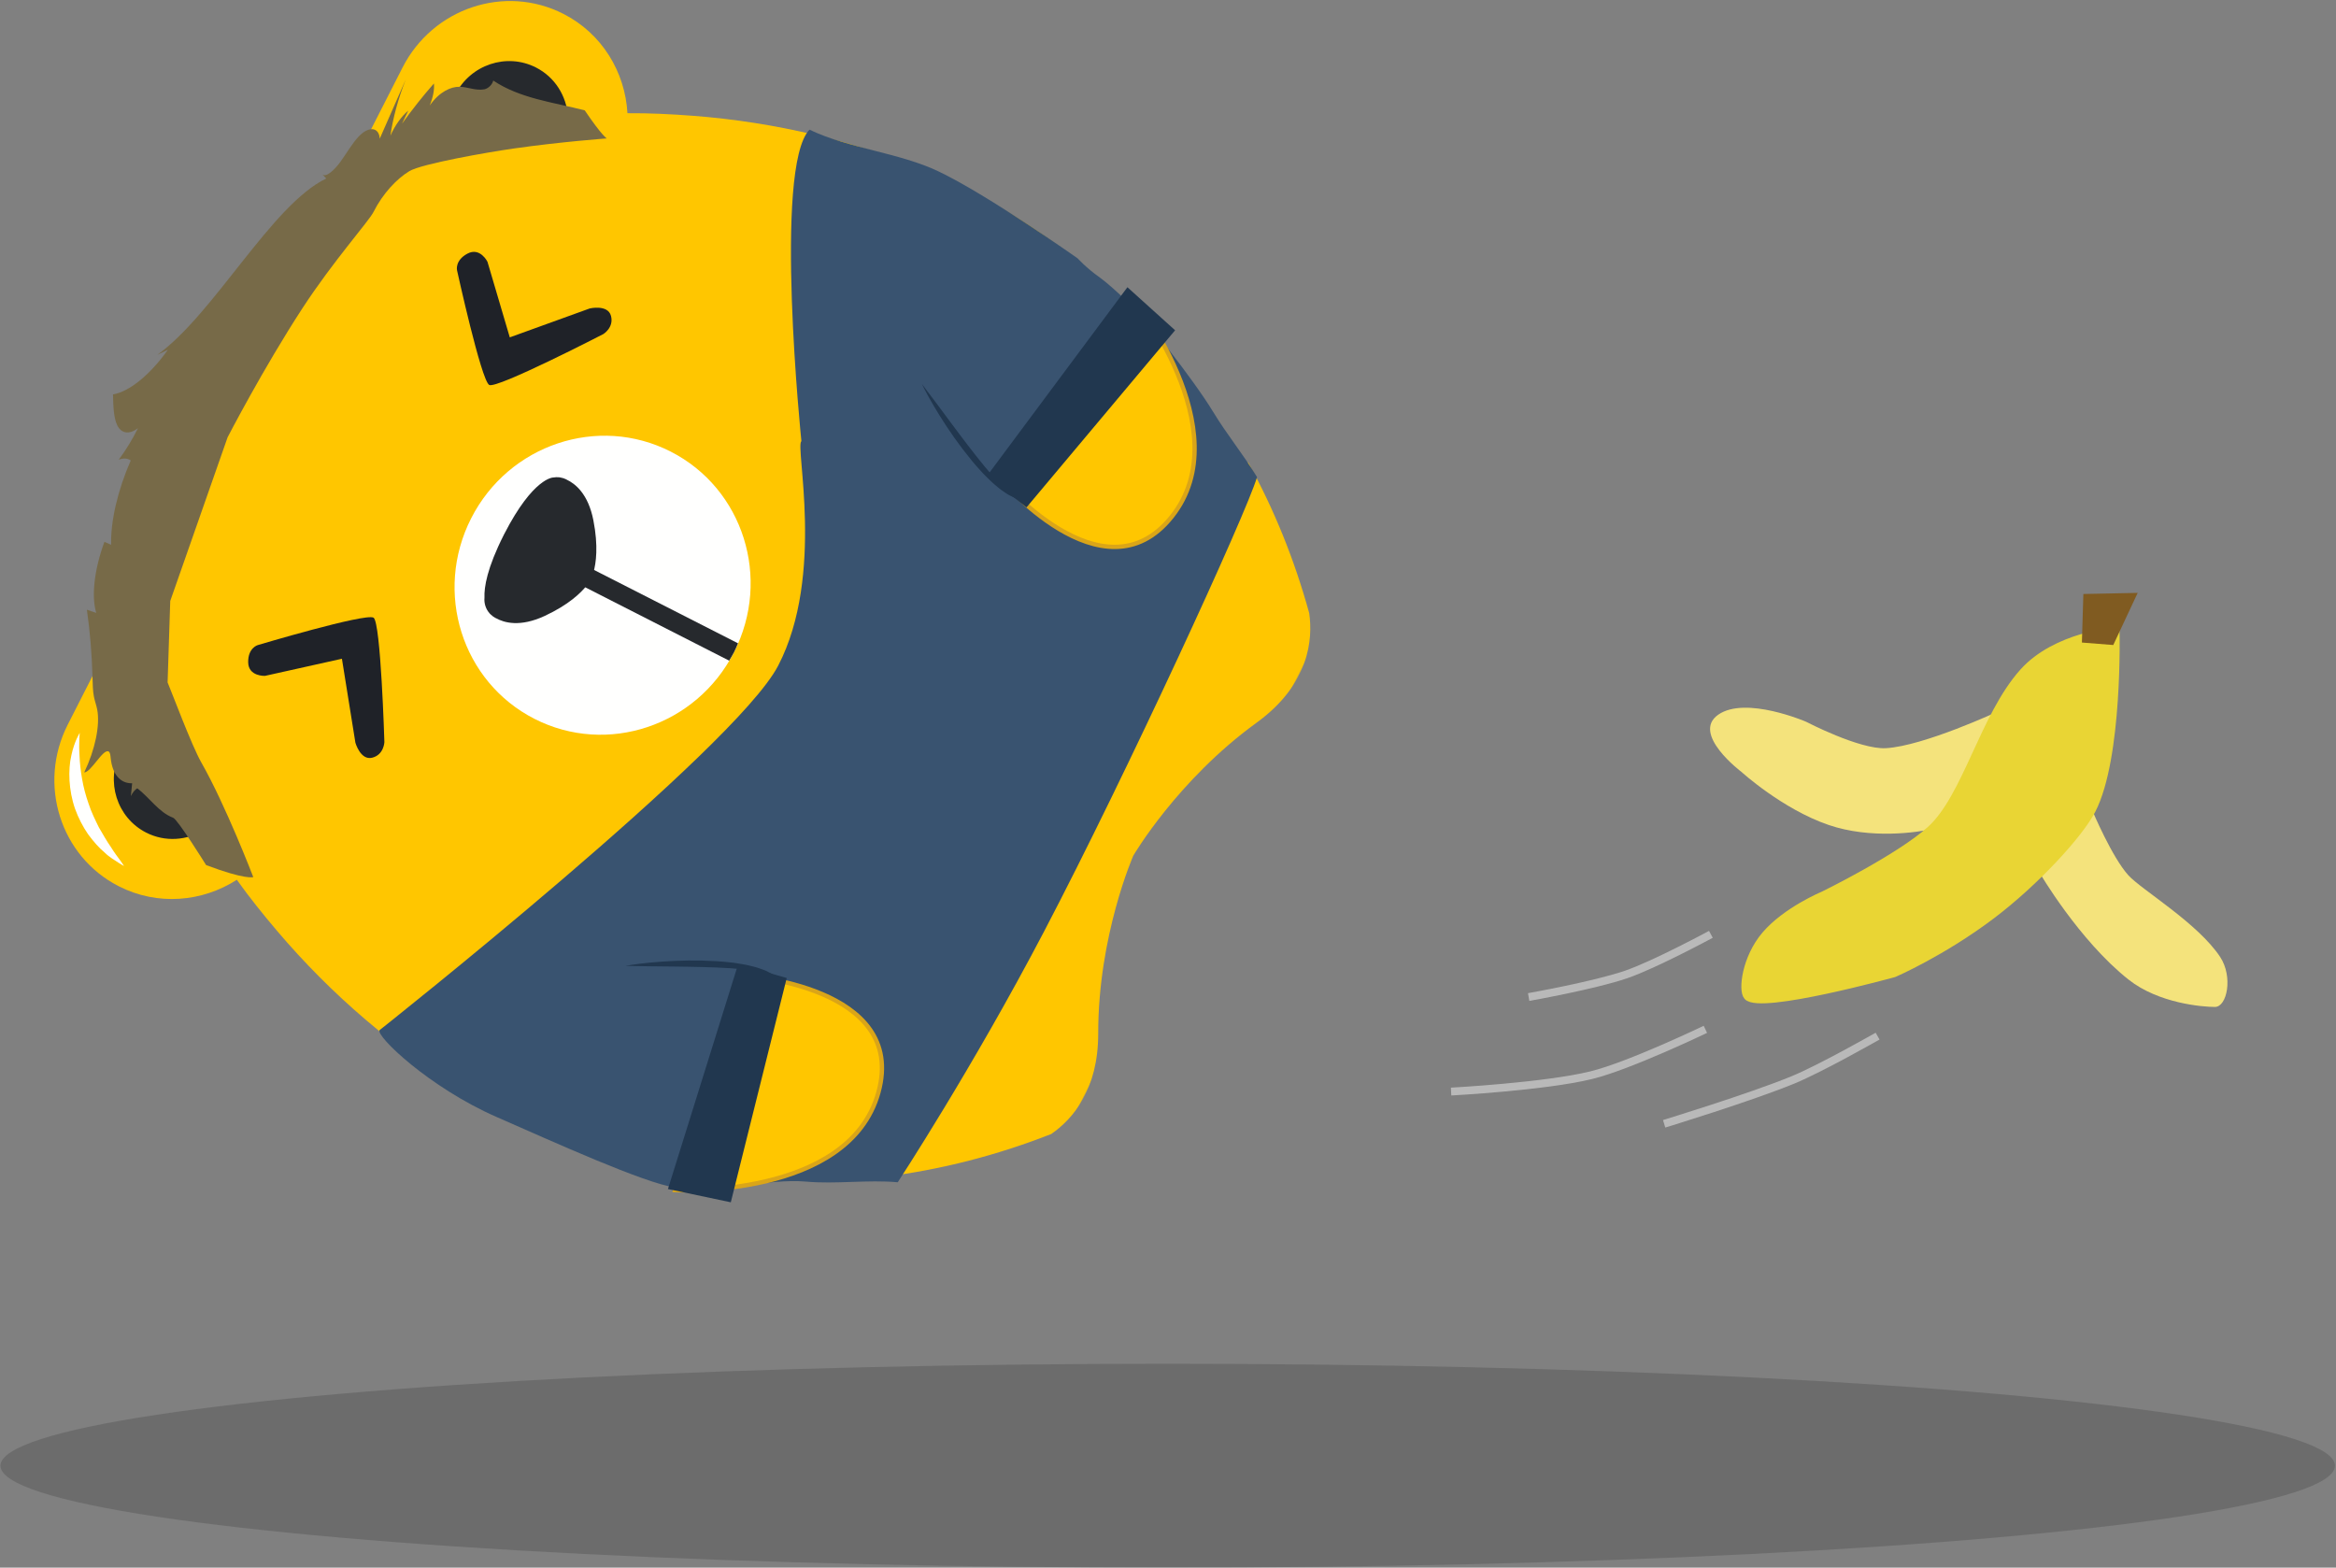 <?xml version="1.0" encoding="UTF-8"?>
<svg width="1064px" height="714px" viewBox="0 0 1064 714" version="1.1" xmlns="http://www.w3.org/2000/svg" xmlns:xlink="http://www.w3.org/1999/xlink">
    <rect x="0" y="0" width="1064" height="714" fill="#808080" stroke="none"/>
    <!-- Generator: Sketch 54.1 (76490) - https://sketchapp.com -->
    <title>072</title>
    <desc>Created with Sketch.</desc>
    <defs>
        <polyline id="path-1" points="9.11355946e-13 1.254 470.636 1.254 470.636 581.001 9.11355946e-13 581.001"></polyline>
    </defs>
    <g id="Bearpots" stroke="none" stroke-width="1" fill="none" fill-rule="evenodd">
        <g id="072" transform="translate(-82, -249)">
            <g transform="translate(-4, 174)">
                <ellipse id="Oval-3" fill-opacity="0.156" fill="#000000" cx="617.866" cy="742.568" rx="531.657" ry="46.432"></ellipse>
                <g id="Group" transform="translate(745.751, 346.115)">
                    <path d="M220.818,106.361 C213.563,108.074 192.236,111.139 173.164,104.621 C152.054,97.406 133.421,80.436 133.421,80.436 C133.421,80.436 110.38,63.125 122.856,54.406 C135.332,45.686 162.913,57.623 162.913,57.623 C162.913,57.623 187.225,70.31 199.224,69.647 C216.457,68.696 250.61,52.78 250.61,52.78 C250.61,52.78 244.595,100.75 220.818,106.361 Z" id="Path-3" fill="#F4E37C"></path>
                    <path d="M269.105,126.171 C269.105,126.171 287.078,157.074 309.734,175.029 C323.41,185.868 343.394,187.504 349.098,187.504 C354.67,187.504 357.418,173.704 351.481,164.728 C341.273,149.293 315.77,134.205 309.734,127.603 C302.254,119.422 293.378,98.311 293.378,98.311" id="Path-4" fill="#F4E37C"></path>
                    <path d="M98.233,240.726 C98.233,240.726 137.238,228.815 156.848,220.761 C169.645,215.504 195.455,200.795 195.455,200.795" id="Path-9" stroke="#FFFFFF" stroke-width="3.572" opacity="0.45"></path>
                    <path d="M1.194,226.045 C1.194,226.045 43.775,223.788 65.083,218.574 C82.383,214.34 117.017,197.7 117.017,197.7" id="Path-15" stroke="#FFFFFF" stroke-width="3.572" opacity="0.45"></path>
                    <path d="M36.52,182.99 C36.52,182.99 66.366,177.722 80.918,172.716 C94.034,168.204 119.525,154.434 119.525,154.434" id="Path-16" stroke="#FFFFFF" stroke-width="3.572" opacity="0.45"></path>
                    <path d="M261.791,35.083 C243.704,55.298 236.019,91.97 219.559,106.847 C205.294,119.739 170.872,136.584 170.872,136.584 C170.872,136.584 153.87,143.643 144.385,154.776 C135.372,165.355 133.786,179.963 136.198,182.643 C141.927,189.009 202.911,172.184 202.911,172.184 C202.911,172.184 224.919,162.663 247.288,145.772 C267.168,130.76 287.296,108.947 293.06,97.71 C305.31,73.828 303.88,16.376 303.88,16.376 C303.88,16.376 276.746,18.369 261.791,35.083 Z" id="Path-2" stroke="#E9D534" stroke-width="3.572" fill="#E9D534"></path>
                    <polygon id="Path-8" stroke="#805B21" stroke-width="3.572" fill="#805B21" points="290.914 1.173 290.348 19.889 301.707 20.788 311.082 0.764"></polygon>
                </g>
                <g id="Group-5" transform="translate(0.38, -0)">
                    <g id="Group-8" transform="translate(370.208, 346.988) rotate(-63) translate(-370.208, -346.988) translate(130.434, 55.501)">
                        <g id="Dennis" transform="translate(0.637, 0)">
                            <g id="Mascot_EPS" transform="translate(4.827, 0.137)">
                                <g id="Group-3" transform="translate(-0, -0)">
                                    <mask id="mask-2" fill="white">
                                        <use xlink:href="#path-1"></use>
                                    </mask>
                                    <g id="Clip-2"></g>
                                    <path d="M470.197,330.768 C467.426,291.582 458.228,254.176 443.739,219.435 C439.902,210.232 435.823,201.153 431.255,192.349 C447.441,182.919 458.328,165.619 458.328,145.776 C458.328,115.871 433.679,91.629 403.27,91.629 L67.414,91.629 C37.006,91.629 12.358,115.871 12.358,145.776 C12.358,165.604 23.226,182.893 39.393,192.327 C34.825,201.127 30.747,210.204 26.91,219.404 C12.415,254.152 3.212,291.568 0.441,330.764 C0.229,335.427 1.03878594e-12,340.087 1.03878594e-12,344.802 C1.03878594e-12,378.675 5.602,411.242 15.801,441.757 C18.843,450.347 24.691,465.138 31.857,475.015 C32.64,476.03 33.378,477.019 34.269,478.084 C34.377,478.208 34.48,478.346 34.586,478.467 C37.764,482.225 41.617,486.247 46.254,490.238 C50.933,494.232 56.353,498.224 62.522,501.562 C68.618,504.881 75.732,507.565 82.752,508.454 C90.097,509.489 97.848,508.25 103.765,504.167 C109.797,500.182 114.109,493.212 116.605,485.33 C121.585,469.362 121.033,451.271 119.508,434.908 C117.841,418.411 114.801,403.08 111.783,390.054 C105.658,363.982 99.647,347.053 99.647,347.053 C99.647,347.053 106.827,363.512 114.816,389.261 C118.766,402.142 122.917,417.353 125.807,434.083 C128.477,450.783 130.63,469.178 126.279,487.981 C124.045,497.218 119.387,506.962 110.906,513.547 C102.416,520.243 91.802,522.314 82.27,522.542 C72.236,522.609 63.327,520.358 55.247,517.332 C54.263,516.958 53.423,516.476 52.467,516.08 C67.241,537.991 84.835,557.86 104.617,575.402 C115.17,581.108 132.365,585.323 155.141,573.693 C194.853,553.414 234.566,551.16 234.566,551.16 C234.566,551.16 274.277,553.414 313.99,573.693 C340.674,587.318 359.699,579.207 369.34,572.417 C387.707,555.651 404.132,536.869 418.047,516.263 C417.155,516.631 416.375,517.081 415.459,517.429 C407.379,520.455 398.471,522.708 388.436,522.639 C378.904,522.411 368.29,520.34 359.801,513.644 C351.32,507.059 346.663,497.316 344.428,488.078 C340.078,469.275 342.23,450.88 344.901,434.182 C347.789,417.451 351.941,402.24 355.891,389.358 C363.881,363.609 371.06,347.15 371.06,347.15 C371.06,347.15 365.05,364.079 358.924,390.152 C355.906,403.177 352.866,418.508 351.198,435.005 C349.675,451.368 349.122,469.461 354.101,485.427 C356.597,493.309 360.909,500.281 366.941,504.264 C372.859,508.348 380.609,509.586 387.955,508.551 C394.974,507.662 402.089,504.98 408.186,501.659 C414.355,498.321 419.774,494.329 424.452,490.335 C430.752,484.913 435.518,479.485 439.181,474.693 C444.893,466.703 449.748,455.662 452.991,447.212 C464.39,415.145 470.636,380.698 470.636,344.802 C470.636,340.088 470.409,335.43 470.197,330.768" id="Fill-1" fill="#FFC600" mask="url(#mask-2)"></path>
                                </g>
                                <path d="M67.414,118.612 C52.16,118.612 39.793,130.774 39.793,145.776 C39.793,155.507 45.038,163.977 52.856,168.775 C62.414,153.336 73.081,138.64 84.814,124.839 C80.053,121.006 74.047,118.612 67.414,118.612" id="Fill-6" fill="#26292D"></path>
                                <path d="M403.27,118.612 C396.624,118.612 390.609,121.015 385.844,124.862 C397.574,138.661 408.236,153.357 417.793,168.793 C425.63,164.001 430.892,155.521 430.892,145.776 C430.892,130.774 418.525,118.612 403.27,118.612" id="Fill-7" fill="#26292D"></path>
                                <path d="M302.878,279.869 C302.878,316.973 272.294,347.053 234.566,347.053 C196.837,347.053 166.253,316.973 166.253,279.869 C166.253,242.764 196.837,212.684 234.566,212.684 C272.294,212.684 302.878,242.764 302.878,279.869" id="Fill-12" fill="#FFFFFE"></path>
                                <path d="M230.132,346.832 C231.604,346.926 233.066,347.053 234.563,347.053 C236.061,347.053 237.524,346.926 238.998,346.832 L238.998,259.51 L230.132,259.51 L230.132,346.832" id="Fill-13" fill="#26292D"></path>
                                <path d="M270.008,243.185 C270.008,242.256 269.829,241.378 269.575,240.531 C269.463,240.116 269.373,239.871 269.373,239.871 L269.366,239.871 C269.047,239.043 268.613,238.28 268.083,237.584 L268.085,237.575 C268.085,237.575 264.072,229.439 234.969,229.361 L234.969,229.353 C234.899,229.353 234.839,229.357 234.767,229.357 C234.697,229.357 234.636,229.353 234.566,229.353 L234.566,229.361 C217.633,229.406 209.213,232.171 205.122,234.485 C202.651,235.461 200.71,237.419 199.765,239.871 L199.751,239.871 C199.751,239.871 199.645,240.158 199.522,240.641 C199.288,241.456 199.122,242.297 199.122,243.185 C199.122,243.265 199.143,243.34 199.146,243.418 C198.973,247.639 200.381,255.072 210.113,262.698 C219.688,270.2 227.043,272.649 231.086,273.46 C231.394,273.529 231.709,273.572 232.022,273.622 C233.613,273.875 234.558,273.874 234.558,273.874 L234.566,273.874 C234.566,273.874 235.507,273.874 237.092,273.624 C237.414,273.572 237.737,273.529 238.053,273.458 C242.099,272.643 249.448,270.189 259.011,262.698 C268.703,255.103 270.138,247.7 269.98,243.47 C269.982,243.373 270.008,243.283 270.008,243.185" id="Fill-14" fill="#26292D"></path>
                                <path d="M37.081,452.632 C37.081,452.632 33.43,447.963 29.41,440.069 C25.365,432.211 21.262,421.105 18.643,409.683 C15.979,398.263 14.711,386.61 14.455,377.86 C14.225,369.099 14.781,363.25 14.781,363.25 C14.781,363.25 15.219,364.665 15.821,367.146 C16.405,369.619 17.241,373.152 18.243,377.393 C20.168,385.857 22.484,397.101 25.122,408.227 C27.633,419.386 30.547,430.427 32.952,438.718 C34.176,442.878 35.196,446.347 35.91,448.774 C36.704,451.205 37.081,452.632 37.081,452.632" id="Fill-16" fill="#FFFFFE"></path>
                                <path d="M377.774,382.078 C377.774,382.078 377.672,386.008 377.051,391.711 C376.396,397.407 375.113,404.855 373.578,412.229 C371.98,419.591 370.157,426.903 368.513,432.391 C367.749,435.14 366.836,437.409 366.374,439.027 C365.834,440.634 365.432,441.549 365.432,441.549 C365.432,441.549 364.785,437.667 364.733,431.863 C364.713,426.068 365.486,418.395 367.073,410.892 C368.683,403.391 371.08,396.078 373.376,390.758 C375.705,385.44 377.774,382.078 377.774,382.078" id="Fill-17" fill="#FFFFFE"></path>
                                <path d="M66.536,98.203 C66.536,98.203 62.426,99.752 57.065,102.917 C54.364,104.449 51.357,106.379 48.348,108.66 C45.317,110.907 42.337,113.58 39.597,116.462 C36.773,119.283 34.404,122.484 32.135,125.507 C30.096,128.676 28.116,131.647 26.676,134.395 C25.055,137.057 23.925,139.429 23.093,141.093 C22.238,142.749 21.653,143.693 21.653,143.693 C21.653,143.693 21.663,142.622 21.846,140.751 C22.136,138.915 22.123,136.124 23.122,133.023 C23.82,129.818 25.279,126.266 27.112,122.547 C29.099,118.902 31.691,115.25 34.762,111.979 C41.002,105.497 49.138,101.068 55.607,99.465 C62.08,97.728 66.536,98.203 66.536,98.203" id="Fill-18" fill="#FFFFFE"></path>
                            </g>
                            <g id="Group-2" transform="translate(239.358, 399.79) scale(-1, 1) translate(-239.358, -399.79) translate(1.111, 267.781)">
                                <path d="M41.641,224.214 C31.862,208.401 17.735,176.313 17.735,176.313 C17.735,176.313 11.788,158.671 10.564,150.576 C9.34,142.48 7.344,137.483 7.344,137.483 C7.344,137.483 0.203,88.61 0.808,63.131 C1.276,43.441 10.096,21.667 10.564,1.977 C33.437,-4.907 138.665,63.131 138.665,63.131 C141.672,61.23 187.952,100.455 234.506,100.11 C277.212,99.794 464.874,13.712 464.874,13.712 C468.029,13.203 477.896,45.663 475.927,79.171 C474.26,107.528 472.264,152.647 467.598,166.269 C461.28,184.714 444.512,202.227 438.202,218.008 C433.128,230.697 424.541,242.764 419.466,255.454 C419.466,255.454 357.726,262.201 287.417,262.978 C206.072,263.878 75.828,258.639 58.99,255.454 C52.455,244.886 48.176,234.781 41.641,224.214 Z" id="Fill-79" fill="#395370"></path>
                                <path d="M361.726,232.136 C361.726,232.136 341.798,159.83 392.126,156.791 C442.455,153.753 464.266,229.824 464.266,229.824 L361.726,232.136 Z" id="Path-1628" stroke="#DAA518" stroke-width="1.965" fill="#FFC600" transform="translate(411.05, 194.419) scale(-1, 1) rotate(172) translate(-411.05, -194.419) "></path>
                                <g id="Group-4" transform="translate(412.948, 145.382) scale(-1, 1) translate(-412.948, -145.382) translate(354.15, 98.072)" fill="#21374F">
                                    <polygon id="Path-1630" transform="translate(57.381, 70.761) rotate(85) translate(-57.381, -70.761) " points="38.62 18.543 61.496 16.067 76.142 120.34 47.336 125.455"></polygon>
                                    <path d="M98.521,-1.152 C98.521,-1.152 98.449,3.21 98.342,9.75 C98.301,11.385 98.257,13.157 98.211,15.03 C98.166,16.904 98.118,18.88 98.067,20.924 C98.023,22.968 97.981,25.08 97.934,27.226 C97.904,29.372 97.872,31.552 97.84,33.732 C97.834,35.912 97.828,38.092 97.822,40.238 C97.859,42.384 97.894,44.496 97.929,46.54 C98.022,48.584 98.114,50.559 98.2,52.433 C98.277,54.306 98.565,56.076 98.681,57.711 C98.848,59.346 99.232,60.843 99.427,62.172 C99.677,63.5 100.191,64.655 100.451,65.608 C100.544,66.085 100.81,66.509 101.064,66.878 C101.298,67.246 101.497,67.56 101.659,67.814 C101.982,68.324 102.152,68.595 102.152,68.595 C102.152,68.595 101.927,68.325 101.501,67.817 C101.289,67.564 101.026,67.25 100.717,66.882 C100.39,66.514 100.037,66.091 99.848,65.614 C99.417,64.662 98.705,63.506 98.26,62.178 C97.866,60.851 97.283,59.352 96.944,57.718 C96.623,56.083 96.161,54.311 95.948,52.437 C95.722,50.563 95.377,48.587 95.287,46.543 C95.155,44.498 94.946,42.386 94.95,40.239 C94.931,38.093 94.914,35.912 94.896,33.731 C94.963,31.551 95.027,29.37 95.092,27.224 C95.23,25.077 95.367,22.965 95.497,20.921 C95.688,18.877 95.872,16.901 96.048,15.027 C96.274,13.154 96.487,11.382 96.683,9.747 C97.547,3.207 98.521,-1.152 98.521,-1.152" id="Fill-84" transform="translate(98.524, 33.722) scale(-1, 1) rotate(25) translate(-98.524, -33.722) "></path>
                                </g>
                                <g id="Group" transform="translate(66.449, 168.53) scale(-1, 1) translate(-66.449, -168.53) translate(5.36, 97.566)">
                                    <path d="M9.541,134.57 C9.541,134.57 -10.387,62.264 39.941,59.226 C90.269,56.187 112.08,132.258 112.08,132.258 L9.541,134.57 Z" id="Path-1628" stroke="#DAA518" stroke-width="1.965" fill="#FFC600" transform="translate(58.864, 96.854) scale(-1, 1) rotate(172) translate(-58.864, -96.854) "></path>
                                    <g id="Group-4" transform="translate(62.001, 47.816) scale(-1, 1) translate(-62.001, -47.816) translate(3.203, 0.507)" fill="#21374F">
                                        <polygon id="Path-1630" transform="translate(57.381, 70.761) rotate(85) translate(-57.381, -70.761) " points="38.62 18.543 61.496 16.067 76.142 120.34 47.336 125.455"></polygon>
                                        <path d="M98.521,-1.152 C98.521,-1.152 98.449,3.21 98.342,9.75 C98.301,11.385 98.257,13.157 98.211,15.03 C98.166,16.904 98.118,18.88 98.067,20.924 C98.023,22.968 97.981,25.08 97.934,27.226 C97.904,29.372 97.872,31.552 97.84,33.732 C97.834,35.912 97.828,38.092 97.822,40.238 C97.859,42.384 97.894,44.496 97.929,46.54 C98.022,48.584 98.114,50.559 98.2,52.433 C98.277,54.306 98.565,56.076 98.681,57.711 C98.848,59.346 99.232,60.843 99.427,62.172 C99.677,63.5 100.191,64.655 100.451,65.608 C100.544,66.085 100.81,66.509 101.064,66.878 C101.298,67.246 101.497,67.56 101.659,67.814 C101.982,68.324 102.152,68.595 102.152,68.595 C102.152,68.595 101.927,68.325 101.501,67.817 C101.289,67.564 101.026,67.25 100.717,66.882 C100.39,66.514 100.037,66.091 99.848,65.614 C99.417,64.662 98.705,63.506 98.26,62.178 C97.866,60.851 97.283,59.352 96.944,57.718 C96.623,56.083 96.161,54.311 95.948,52.437 C95.722,50.563 95.377,48.587 95.287,46.543 C95.155,44.498 94.946,42.386 94.95,40.239 C94.931,38.093 94.914,35.912 94.896,33.731 C94.963,31.551 95.027,29.37 95.092,27.224 C95.23,25.077 95.367,22.965 95.497,20.921 C95.688,18.877 95.872,16.901 96.048,15.027 C96.274,13.154 96.487,11.382 96.683,9.747 C97.547,3.207 98.521,-1.152 98.521,-1.152" id="Fill-84" transform="translate(98.524, 33.722) scale(-1, 1) rotate(25) translate(-98.524, -33.722) "></path>
                                    </g>
                                </g>
                            </g>
                        </g>
                        <path d="M110.634,123.563 C107.476,127.358 90.075,146.277 85.137,153.783 C72.746,172.62 49.358,198.581 49.358,198.581 C49.358,198.581 46.601,196.224 44.474,176.954 C44.474,176.954 57.126,156.036 56.867,153.783 C56.077,146.913 60.156,140.02 61.402,133.165 C60.46,132.503 58.657,132.104 56.9,132.164 C58.727,131.449 60.554,130.734 62.38,130.018 C59.816,125.328 61.93,120.174 68.057,116.184 C69.143,115.477 70.396,114.74 70.408,113.886 C70.453,111.017 58.412,111.12 56.867,108.333 C68.426,108.052 79.452,105.016 85.137,100.554 C86.779,99.265 87.996,97.877 89.638,96.59 C91.719,94.959 94.459,93.514 97.125,92.061 C106.636,86.876 115.43,81.434 123.445,75.775 C123.662,77.253 123.88,78.733 124.093,80.213 C129.892,74.707 141.369,70.436 154.619,68.853 C154.684,69.963 154.754,71.074 154.824,72.184 C164.285,67.048 178.26,63.588 193.095,62.706 C193.353,60.982 192.595,59.232 190.924,57.672 C196.245,58.597 201.991,59.039 207.701,58.961 C202.757,56.618 202.27,52.944 204.604,49.91 C206.939,46.874 211.633,44.326 216.233,41.85 C220.677,47.911 231.957,52.906 245.649,54.873 C244.26,53.805 242.876,52.739 241.492,51.671 C269.888,66.283 326.181,67.061 347.938,83.757 C348.225,82.944 348.508,82.132 348.79,81.319 C348.237,83.528 352.993,85.307 357.715,86.058 C362.438,86.809 367.705,87.016 371.834,88.278 C378.108,90.195 379.722,94.519 375.18,97.226 L404.543,95.538 C395.135,96.461 386.206,98.32 378.592,100.935 C383.601,100.64 388.872,101.43 392.444,103.014 C390.253,103.063 388.061,103.113 385.87,103.162 C393.812,104.383 401.492,105.937 408.774,107.796 C406.542,109.27 402.933,110.322 398.989,110.645 C406.661,111.759 411.023,115.384 412.731,118.877 C414.443,122.368 414.299,126.034 416.802,129.43 C417.609,130.528 419.902,131.806 422.221,131.28 C420.488,145.898 425.792,159.988 429.048,174.556 C422.221,186.936 422.221,189.322 422.221,189.322 C422.221,189.322 411.359,171.379 398.989,153.783 C392.08,143.957 373.652,119.394 368.086,115.943 C362.524,112.49 353.701,109.8 344.121,109.851 C339.375,109.875 315.941,103.661 290.564,100.935 C257.993,97.436 222.529,97.226 222.529,97.226 L144.234,107.796" id="Fill-83" fill="#776A48"></path>
                    </g>
                    <path d="M313.765,253.194 C317.357,254.514 360.358,220.549 360.358,220.549 C360.358,220.549 364.635,216.694 362.219,211.735 C359.804,206.775 352.074,210.26 352.074,210.26 L318.842,230.136 L302.286,198.267 C302.286,198.267 297.706,192.256 292.634,196.376 C287.563,200.496 289.412,204.694 289.412,204.694 C289.412,204.694 309.722,251.709 313.765,253.194 Z" id="Path-17" fill="#1F2228" transform="translate(326.021, 224.082) rotate(11) translate(-326.021, -224.082) "></path>
                    <path d="M229.073,413.528 C232.665,414.846 275.683,380.877 275.683,380.877 C275.683,380.877 279.962,377.023 277.547,372.065 C275.132,367.107 267.401,370.593 267.401,370.593 L234.157,390.473 L217.605,358.614 C217.605,358.614 213.026,352.605 207.953,356.726 C202.879,360.846 204.728,365.043 204.728,365.043 C204.728,365.043 225.03,412.044 229.073,413.528 Z" id="Path-17" fill="#1F2228" transform="translate(241.343, 384.424) scale(-1, 1) rotate(-230) translate(-241.343, -384.424) "></path>
                </g>
            </g>
        </g>
    </g>
</svg>